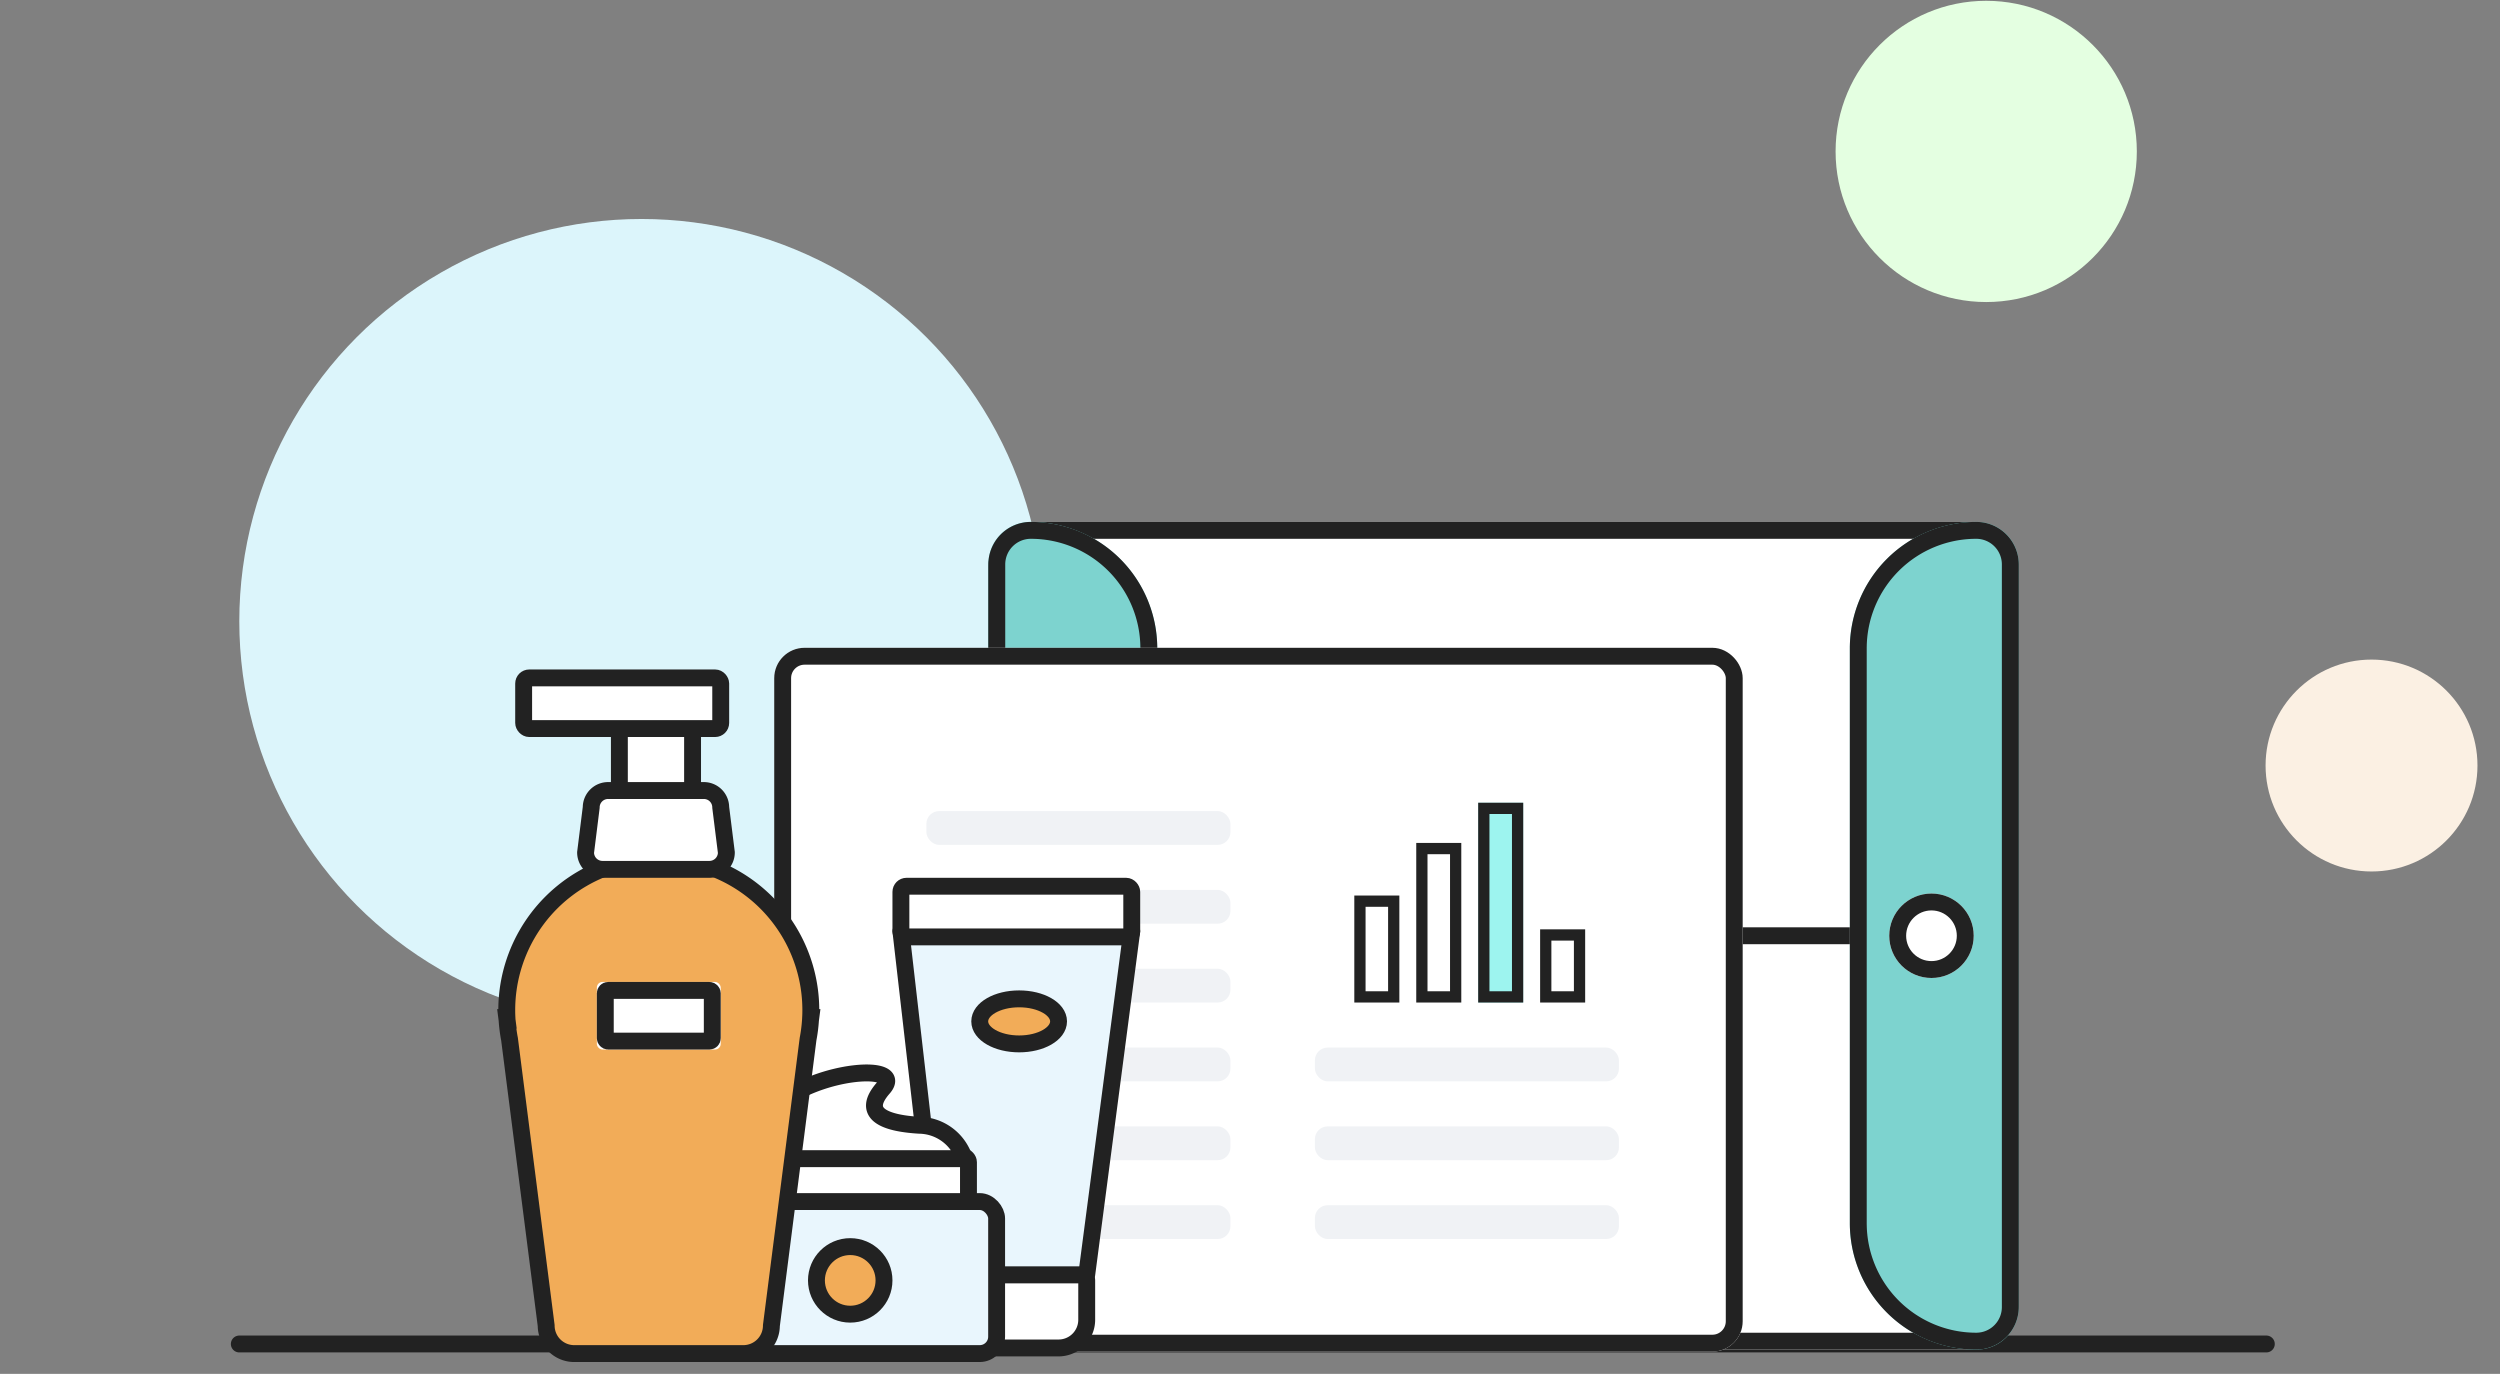 <svg xmlns="http://www.w3.org/2000/svg" width="444" height="244" viewBox="0 0 444 244">
  <rect x="0" y="0" width="444" height="244" fill="#808080" stroke="none"/>
  <defs>
    <style>
      .cls-1 {
        fill: rgba(255,191,191,0.5);
        opacity: 0;
      }

      .cls-2 {
        fill: #dcf5fb;
      }

      .cls-3 {
        fill: #e4ffe1;
      }

      .cls-4 {
        fill: #fbf0e3;
      }

      .cls-18, .cls-5 {
        fill: none;
      }

      .cls-11, .cls-12, .cls-13, .cls-14, .cls-15, .cls-16, .cls-5, .cls-6, .cls-7, .cls-9 {
        stroke: #222;
      }

      .cls-5, .cls-9 {
        stroke-linecap: round;
      }

      .cls-13, .cls-16, .cls-5, .cls-9 {
        stroke-linejoin: round;
      }

      .cls-13, .cls-14, .cls-15, .cls-16, .cls-5, .cls-6, .cls-7, .cls-9 {
        stroke-width: 3px;
      }

      .cls-11, .cls-16, .cls-6, .cls-9 {
        fill: #fff;
      }

      .cls-7 {
        fill: #7dd3cf;
      }

      .cls-8 {
        fill: #222;
      }

      .cls-10 {
        fill: #f0f2f5;
      }

      .cls-11, .cls-12 {
        stroke-miterlimit: 10;
        stroke-width: 2px;
      }

      .cls-12 {
        fill: #9df4ef;
      }

      .cls-13, .cls-15 {
        fill: #e9f6fd;
      }

      .cls-14 {
        fill: #f2ac58;
      }

      .cls-17 {
        stroke: none;
      }
    </style>
  </defs>
  <g id="SWKDIFDT4500_2" transform="translate(-1024.75 -1191.857)">
    <g id="deco">
      <rect id="BG" class="cls-1" width="444" height="244" transform="translate(1024.75 1191.857)"/>
      <circle id="Ellipse_2" data-name="Ellipse 2" class="cls-2" cx="71.441" cy="71.441" r="71.441" transform="translate(1067.25 1230.75)"/>
      <circle id="Ellipse_2-2" data-name="Ellipse 2" class="cls-3" cx="26.75" cy="26.75" r="26.75" transform="translate(1350.75 1192)"/>
      <circle id="Ellipse_2-3" data-name="Ellipse 2" class="cls-4" cx="18.816" cy="18.816" r="18.816" transform="translate(1427.117 1309)"/>
    </g>
    <g id="img" transform="translate(1044.524 1172.312)">
      <line id="선_198" data-name="선 198" class="cls-5" x2="360" transform="translate(22.726 258.236)"/>
      <g id="그룹_631440" data-name="그룹 631440" transform="translate(1.115 1)">
        <g id="서류봉투" transform="translate(410.911 -118.92) rotate(90)">
          <g id="사각형_462981" data-name="사각형 462981" class="cls-6" transform="translate(230.156 73.27)">
            <rect class="cls-17" width="147" height="183" rx="8"/>
            <rect class="cls-18" x="1.5" y="1.5" width="144" height="180" rx="6.5"/>
          </g>
          <g id="사각형_462982" data-name="사각형 462982" class="cls-7" transform="translate(230.156 73.27)">
            <path class="cls-17" d="M7.5,0h132A7.5,7.5,0,0,1,147,7.5v0A22.5,22.5,0,0,1,124.5,30H22.5A22.5,22.5,0,0,1,0,7.5v0A7.5,7.5,0,0,1,7.5,0Z"/>
            <path class="cls-18" d="M7.552,1.5h131.9A6.052,6.052,0,0,1,145.5,7.552v0A20.948,20.948,0,0,1,124.552,28.5H22.448A20.948,20.948,0,0,1,1.5,7.552v0A6.052,6.052,0,0,1,7.552,1.5Z"/>
          </g>
          <g id="사각형_462983" data-name="사각형 462983" class="cls-7" transform="translate(230.156 226.27)">
            <path class="cls-17" d="M22.5,0h102A22.5,22.5,0,0,1,147,22.5v0a7.5,7.5,0,0,1-7.5,7.5H7.5A7.5,7.5,0,0,1,0,22.5v0A22.5,22.5,0,0,1,22.5,0Z"/>
            <path class="cls-18" d="M22.448,1.5h102.1A20.948,20.948,0,0,1,145.5,22.448v0a6.052,6.052,0,0,1-6.052,6.052H7.552A6.052,6.052,0,0,1,1.5,22.448v0A20.948,20.948,0,0,1,22.448,1.5Z"/>
          </g>
          <rect id="사각형_462984" data-name="사각형 462984" class="cls-8" width="3" height="126" transform="translate(302.156 103.27)"/>
          <g id="타원_1217" data-name="타원 1217" class="cls-6" transform="translate(296.156 81.27)">
            <circle class="cls-17" cx="7.5" cy="7.5" r="7.5"/>
            <circle class="cls-18" cx="7.5" cy="7.5" r="6"/>
          </g>
        </g>
        <g id="매출" transform="translate(136.611 258.415) rotate(-90)">
          <g id="사각형_1134" data-name="사각형 1134" class="cls-9" transform="matrix(0, -1, 1, 0, -0.178, 152)">
            <rect class="cls-17" width="172" height="125" rx="5.392"/>
            <rect class="cls-18" x="1.5" y="1.5" width="169" height="122" rx="3.892"/>
          </g>
          <g id="그룹_631411" data-name="그룹 631411" transform="translate(-0.5)">
            <g id="그룹_631410" data-name="그룹 631410" transform="translate(-5 -71)">
              <rect id="사각형_461403" data-name="사각형 461403" class="cls-10" width="54" height="6" rx="2.266" transform="translate(101.322 78.025) rotate(90)"/>
              <rect id="사각형_463039" data-name="사각형 463039" class="cls-10" width="54" height="6" rx="2.266" transform="translate(87.322 78.025) rotate(90)"/>
              <rect id="사각형_463040" data-name="사각형 463040" class="cls-10" width="54" height="6" rx="2.266" transform="translate(73.322 78.025) rotate(90)"/>
              <rect id="사각형_463041" data-name="사각형 463041" class="cls-10" width="54" height="6" rx="2.266" transform="translate(59.322 78.025) rotate(90)"/>
              <rect id="사각형_463042" data-name="사각형 463042" class="cls-10" width="54" height="6" rx="2.266" transform="translate(45.322 78.025) rotate(90)"/>
              <rect id="사각형_463043" data-name="사각형 463043" class="cls-10" width="54" height="6" rx="2.266" transform="translate(31.322 78.025) rotate(90)"/>
            </g>
            <g id="그룹_631409" data-name="그룹 631409" transform="translate(-47)">
              <rect id="사각형_463044" data-name="사각형 463044" class="cls-10" width="54" height="6" rx="2.266" transform="translate(101.322 76.025) rotate(90)"/>
              <rect id="사각형_463045" data-name="사각형 463045" class="cls-10" width="54" height="6" rx="2.266" transform="translate(87.322 76.025) rotate(90)"/>
              <rect id="사각형_463046" data-name="사각형 463046" class="cls-10" width="54" height="6" rx="2.266" transform="translate(73.322 76.025) rotate(90)"/>
              <g id="그룹_631408" data-name="그룹 631408" transform="translate(38 80.025)">
                <g id="사각형_461816" data-name="사각형 461816" class="cls-11" transform="translate(99.662 14) rotate(90)">
                  <rect class="cls-17" width="8" height="28.34"/>
                  <rect class="cls-18" x="1" y="1" width="6" height="26.34"/>
                </g>
                <g id="사각형_461817" data-name="사각형 461817" class="cls-11" transform="translate(90.322 3) rotate(90)">
                  <rect class="cls-17" width="8" height="19"/>
                  <rect class="cls-18" x="1" y="1" width="6" height="17"/>
                </g>
                <g id="사각형_461818" data-name="사각형 461818" class="cls-12" transform="translate(106.805 25) rotate(90)">
                  <rect class="cls-17" width="8" height="35.482"/>
                  <rect class="cls-18" x="1" y="1" width="6" height="33.482"/>
                </g>
                <g id="사각형_463038" data-name="사각형 463038" class="cls-11" transform="translate(84.322 36) rotate(90)">
                  <rect class="cls-17" width="8" height="13"/>
                  <rect class="cls-18" x="1" y="1" width="6" height="11"/>
                </g>
              </g>
            </g>
          </g>
        </g>
      </g>
      <g id="화장품" transform="translate(1144.226 -8784.058)">
        <g id="그룹_630377" data-name="그룹 630377" transform="translate(-60)">
          <path id="사각형_462440" data-name="사각형 462440" class="cls-6" d="M1,0H25a1,1,0,0,1,1,1V8a5,5,0,0,1-5,5H5A5,5,0,0,1,0,8V1A1,1,0,0,1,1,0Z" transform="translate(-937 9030)"/>
          <path id="패스_9210" data-name="패스 9210" class="cls-13" d="M0,0H41L33,61H7Z" transform="translate(-944 8969)"/>
          <rect id="사각형_462441" data-name="사각형 462441" class="cls-6" width="41" height="9" rx="1" transform="translate(-944 8961)"/>
          <ellipse id="타원_1051" data-name="타원 1051" class="cls-14" cx="7" cy="4" rx="7" ry="4" transform="translate(-930 8981)"/>
        </g>
        <g id="그룹_630376" data-name="그룹 630376" transform="translate(-1 -45)">
          <rect id="사각형_462438" data-name="사각형 462438" class="cls-15" width="53" height="27" rx="3" transform="translate(-1039 9062)"/>
          <rect id="사각형_462439" data-name="사각형 462439" class="cls-6" width="42" height="8" rx="1" transform="translate(-1033 9054)"/>
          <path id="패스_9209" data-name="패스 9209" class="cls-6" d="M-991.725,9053.381a8.536,8.536,0,0,0-8-5.933c-6.571-.391-10.253-2.215-6.407-6.608s-11.246-3.335-18.556,2.779-7.756,9.762-7.756,9.762Z" transform="translate(0 1)"/>
          <circle id="타원_1050" data-name="타원 1050" class="cls-14" cx="6" cy="6" r="6" transform="translate(-1018 9070)"/>
        </g>
        <g id="그룹_630375" data-name="그룹 630375" transform="translate(-1074 8924)">
          <path id="합치기_20" data-name="합치기 20" class="cls-14" d="M12,0A4.986,4.986,0,0,0,7,4.973L.487,55.87a27.059,27.059,0,0,0-.429,3.355L0,59.674H.032Q0,60.333,0,61a27,27,0,1,0,54,0q0-.668-.032-1.327H54l-.058-.45a27.051,27.051,0,0,0-.429-3.354L47,4.973A4.986,4.986,0,0,0,42,0Z" transform="translate(54 120) rotate(180)"/>
          <path id="패스_9208" data-name="패스 9208" class="cls-6" d="M20,0H3A3,3,0,0,0,0,3l-1,8a3,3,0,0,0,3,3H21a3,3,0,0,0,3-3L23,3A3,3,0,0,0,20,0Z" transform="translate(15 20)"/>
          <rect id="사각형_462436" data-name="사각형 462436" class="cls-6" width="13" height="12" transform="translate(20 8)"/>
          <rect id="사각형_462437" data-name="사각형 462437" class="cls-16" width="35" height="9" rx="1" transform="translate(3)"/>
          <g id="사각형_462442" data-name="사각형 462442" class="cls-6" transform="translate(16 54)">
            <rect class="cls-17" width="22" height="12" rx="1"/>
            <rect class="cls-18" x="1.5" y="1.5" width="19" height="9" rx="0.5"/>
          </g>
        </g>
      </g>
    </g>
  </g>
</svg>
